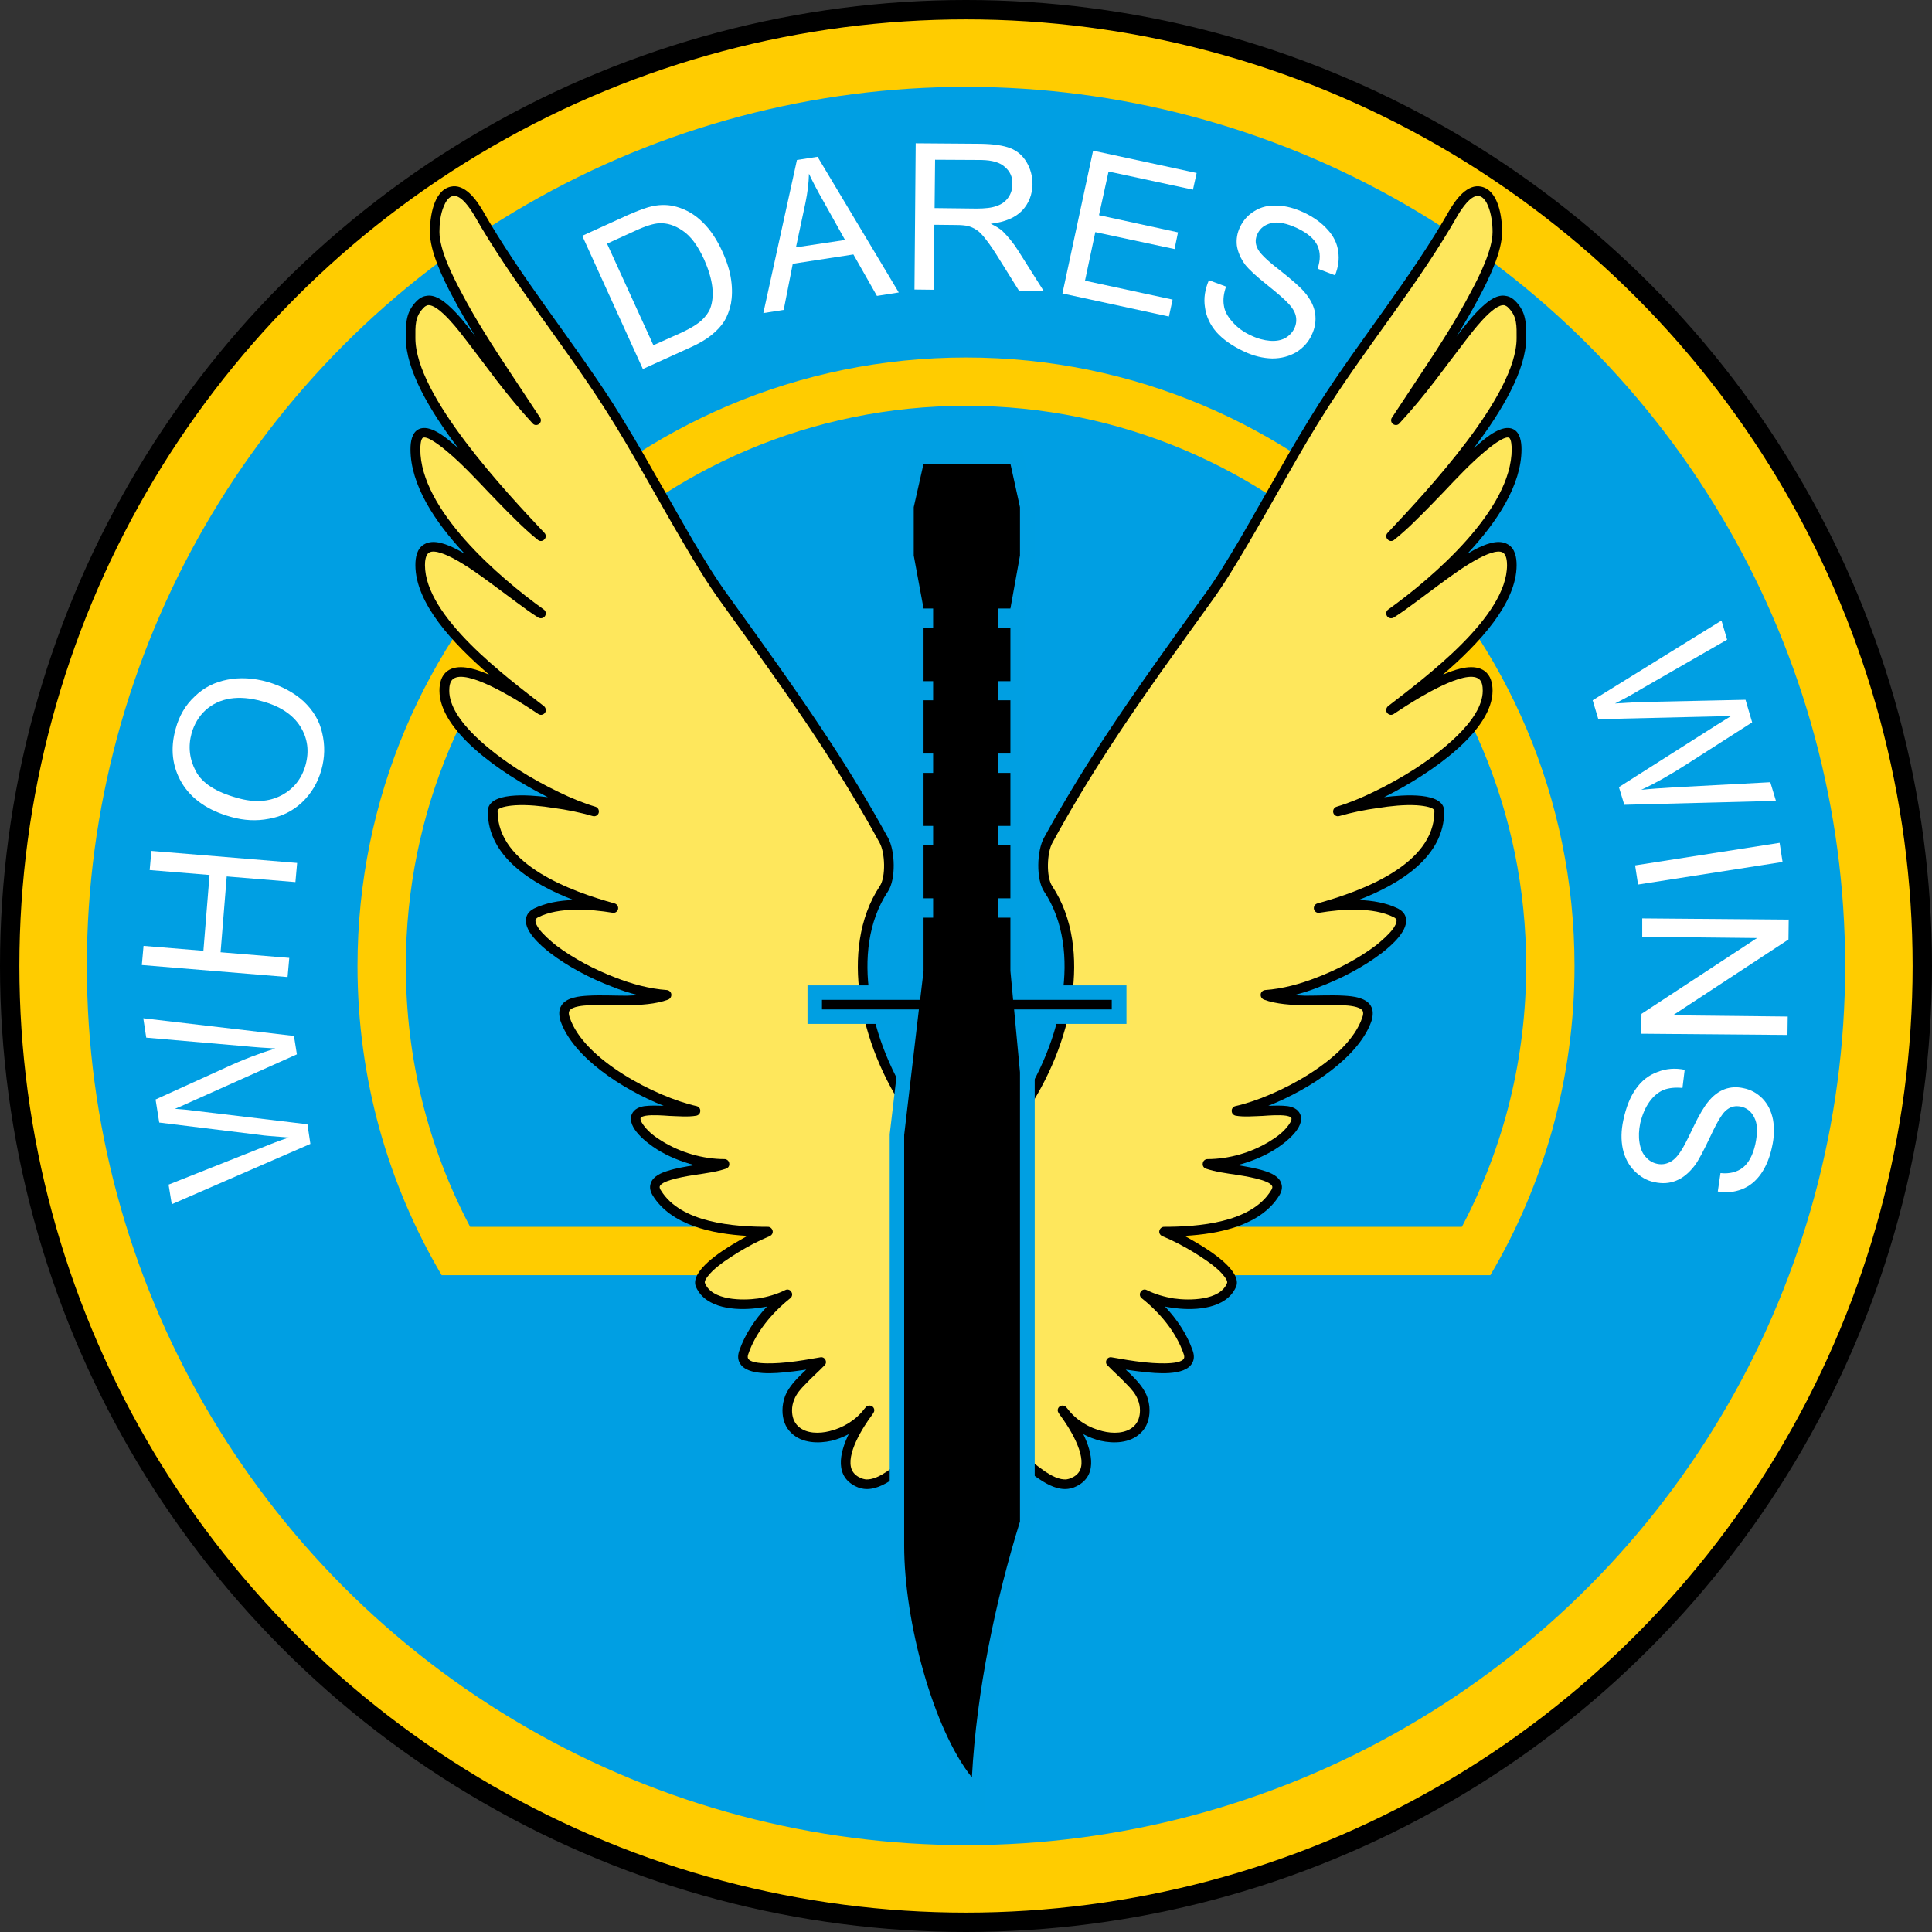 <?xml version="1.0" encoding="UTF-8" standalone="no"?>
<!-- Creator: CorelDRAW X7 -->

<svg
   xmlns:dc="http://purl.org/dc/elements/1.1/"
   xmlns:cc="http://creativecommons.org/ns#"
   xmlns:rdf="http://www.w3.org/1999/02/22-rdf-syntax-ns#"
   xmlns:svg="http://www.w3.org/2000/svg"
   xmlns="http://www.w3.org/2000/svg"
   xmlns:sodipodi="http://sodipodi.sourceforge.net/DTD/sodipodi-0.dtd"
   xmlns:inkscape="http://www.inkscape.org/namespaces/inkscape"
   xml:space="preserve"
   width="7.874in"
   height="7.874in"
   version="1.1"
   style="clip-rule:evenodd;fill-rule:evenodd;image-rendering:optimizeQuality;shape-rendering:geometricPrecision;text-rendering:geometricPrecision"
   viewBox="0 0 7874.001 7874.001"
   id="svg3473"
   inkscape:version="0.91 r13725"
   sodipodi:docname="ariadna_sas.svg"><rect x="0" y="0" width="7874.001" height="7874.001" fill="#333333" stroke="none"/><sodipodi:namedview
     pagecolor="#ffffff"
     bordercolor="#666666"
     borderopacity="1"
     objecttolerance="10"
     gridtolerance="10"
     guidetolerance="10"
     inkscape:pageopacity="0"
     inkscape:pageshadow="2"
     inkscape:window-width="640"
     inkscape:window-height="480"
     id="namedview3526"
     showgrid="false"
     inkscape:zoom="0.23838384"
     inkscape:cx="736.83001"
     inkscape:cy="849.33005"
     inkscape:window-x="0"
     inkscape:window-y="0"
     inkscape:window-maximized="0"
     inkscape:current-layer="svg3473" /><defs
     id="defs3475"><style
       type="text/css"
       id="style3477"><![CDATA[
    .fil5 {fill:none}
    .fil0 {fill:black}
    .fil4 {fill:#009FE2}
    .fil2 {fill:#009FE3}
    .fil3 {fill:#FEE75C}
    .fil1 {fill:#FFCC00}
    .fil6 {fill:white;fill-rule:nonzero}
   ]]></style></defs><g
     id="Layer_x0020_1"
     transform="translate(3937,-7063)"><circle
       class="fil0"
       cy="11000"
       r="3937"
       id="circle3481"
       cx="0"
       style="fill:#000000" /><circle
       class="fil1"
       cy="11000"
       r="3858"
       id="circle3483"
       cx="0"
       style="fill:#ffcc00" /><circle
       class="fil2"
       cy="11000"
       r="3583"
       id="circle3485"
       cx="0"
       style="fill:#009fe3" /><path
       class="fil1"
       d="m 2137,12260 c 218,-369 343,-800 343,-1260 C 2480,9630 1370,8520 0,8520 c -1370,0 -2480,1110 -2480,2480 0,460 125,891 343,1260 l 4274,0 z m -116,-197 c 173,-328 262,-691 262,-1063 C 2283,9739 1261,8717 0,8717 c -1261,0 -2283,1022 -2283,2283 0,372 89,735 262,1063 l 4042,0 z"
       id="path3487"
       inkscape:connector-curvature="0"
       style="fill:#ffcc00" /><g
       id="Right_x0020_Wing"><path
         class="fil0"
         d="m 2070,8889 c 7,-6 14,-12 20,-17 31,-27 96,-81 140,-60 29,14 34,53 34,82 0,145 -99,296 -220,425 10,-5 19,-11 29,-16 37,-19 96,-46 136,-21 29,17 35,53 35,84 0,155 -151,318 -301,447 6,-3 13,-5 19,-8 43,-17 110,-38 152,-7 25,19 32,50 32,80 0,161 -242,334 -442,434 80,-10 245,-23 245,58 0,184 -178,295 -349,361 58,2 114,12 161,35 13,7 25,17 30,32 19,54 -59,120 -95,148 -74,57 -166,105 -253,138 -34,14 -71,26 -108,35 16,1 33,1 48,2 52,0 106,-3 158,0 35,2 87,7 108,40 12,19 10,41 4,62 -50,147 -250,279 -421,347 26,-1 53,-2 78,1 21,3 43,12 52,33 23,54 -64,119 -102,143 -46,29 -100,51 -155,65 2,0 3,0 4,0 35,6 73,12 107,23 26,8 60,22 69,51 6,17 1,34 -8,49 -75,122 -243,157 -386,165 20,11 40,23 59,34 43,26 176,109 151,173 -3,7 -7,14 -11,20 -49,74 -170,78 -248,66 -11,-1 -21,-3 -31,-5 49,52 90,113 113,180 6,17 7,35 -2,50 -29,55 -151,42 -201,36 -24,-2 -47,-6 -70,-9 11,10 22,21 33,32 21,22 41,46 53,75 7,19 11,39 11,59 0,36 -11,70 -38,94 -42,40 -108,42 -162,30 -24,-6 -48,-15 -70,-27 37,76 61,177 -38,217 -7,3 -15,5 -24,6 -41,5 -82,-16 -116,-39 -40,-26 -78,-59 -116,-89 -34,-28 -73,-57 -113,-76 -7,-3 -12,-9 -12,-17 -7,-374 -13,-748 -20,-1122 0,-6 2,-11 7,-15 60,-56 113,-120 160,-188 94,-138 164,-302 187,-468 21,-143 7,-298 -75,-421 -33,-50 -29,-165 -1,-217 74,-135 153,-266 237,-394 132,-202 273,-397 414,-593 53,-72 100,-151 146,-228 53,-91 104,-183 157,-274 54,-96 110,-191 169,-284 171,-266 374,-511 531,-787 25,-42 72,-109 130,-95 70,16 84,126 84,184 0,81 -54,192 -92,263 -29,56 -62,111 -95,166 2,-4 5,-7 7,-10 30,-39 64,-83 101,-116 25,-23 59,-49 94,-42 15,2 28,10 38,20 46,46 45,92 45,152 0,128 -96,294 -213,448 z"
         id="path3490"
         inkscape:connector-curvature="0"
         style="fill:#000000" /><path
         class="fil3"
         d="m 383,12830 c -2,-3 -4,-5 -5,-8 -7,-8 -5,-21 4,-27 9,-6 21,-4 27,4 2,2 4,5 6,7 34,45 87,77 142,90 40,10 94,11 127,-20 18,-17 25,-40 25,-65 0,-15 -3,-30 -9,-44 -9,-24 -27,-44 -45,-62 -25,-27 -53,-51 -78,-77 -7,-6 -8,-15 -4,-23 4,-8 13,-12 21,-10 44,8 87,15 131,20 28,3 147,14 163,-15 3,-6 1,-13 -1,-19 -31,-90 -97,-168 -171,-227 -8,-6 -10,-18 -4,-26 5,-9 16,-12 25,-7 34,17 73,28 110,34 63,9 189,9 217,-63 5,-12 -23,-41 -30,-48 -30,-29 -69,-54 -104,-76 -41,-25 -86,-49 -130,-67 -9,-4 -14,-13 -12,-22 2,-9 10,-16 19,-16 139,0 355,-16 436,-148 3,-4 7,-12 5,-17 -9,-27 -121,-43 -145,-47 -41,-6 -86,-12 -125,-25 -9,-3 -15,-12 -13,-22 1,-10 10,-17 19,-17 88,0 181,-27 256,-74 25,-15 53,-36 71,-60 5,-6 19,-25 15,-34 -2,-5 -16,-8 -22,-9 -29,-4 -66,-1 -96,1 -34,1 -76,5 -109,-1 -9,-2 -16,-9 -16,-19 -1,-9 6,-18 15,-20 166,-37 460,-189 517,-361 3,-8 6,-20 1,-28 -11,-18 -59,-21 -77,-22 -52,-3 -105,0 -156,0 -55,-1 -118,-4 -169,-23 -9,-4 -14,-12 -13,-22 1,-9 9,-16 18,-17 71,-5 144,-25 210,-51 84,-32 172,-78 243,-132 23,-19 50,-42 68,-66 6,-8 18,-27 14,-38 -2,-5 -7,-8 -11,-10 -84,-42 -212,-33 -303,-18 -10,2 -20,-5 -22,-15 -2,-10 4,-20 14,-23 174,-48 477,-156 477,-375 0,-1 0,-3 0,-4 -7,-16 -58,-20 -72,-21 -51,-3 -107,3 -157,11 -53,7 -107,18 -159,33 -10,3 -21,-3 -24,-13 -3,-11 3,-22 13,-25 50,-15 101,-36 148,-59 59,-28 116,-60 171,-95 92,-60 277,-195 277,-319 0,-16 -2,-38 -16,-48 -55,-42 -251,81 -298,111 -16,11 -33,21 -49,32 -9,6 -20,4 -27,-5 -6,-8 -4,-20 4,-27 154,-119 485,-364 485,-575 0,-15 -2,-42 -17,-51 -23,-14 -76,12 -97,23 -55,29 -110,69 -160,106 -34,25 -67,50 -101,75 -28,21 -57,42 -87,61 -9,5 -21,3 -27,-6 -6,-9 -4,-21 5,-27 184,-132 503,-407 503,-653 0,-10 -1,-42 -11,-47 -20,-9 -83,43 -97,55 -60,50 -116,110 -170,167 -35,36 -70,73 -106,108 -30,30 -62,60 -96,87 -8,6 -19,5 -26,-3 -7,-7 -7,-19 0,-26 158,-168 526,-559 526,-794 0,-48 3,-88 -34,-124 -4,-5 -10,-8 -16,-10 -45,-7 -135,114 -158,144 -41,53 -81,107 -122,161 -47,61 -95,120 -148,177 -7,8 -18,8 -26,2 -8,-6 -10,-18 -4,-26 40,-61 81,-122 121,-183 71,-107 142,-217 201,-330 34,-63 88,-171 88,-244 0,-34 -5,-73 -18,-105 -6,-15 -18,-37 -36,-41 -34,-8 -73,54 -87,77 -157,276 -361,521 -532,788 -59,92 -114,187 -168,282 -53,92 -104,184 -158,275 -46,78 -94,158 -147,231 -140,195 -282,390 -413,591 -83,128 -162,258 -235,392 -22,39 -26,138 -1,176 87,131 103,296 81,449 -24,171 -96,341 -194,484 -46,68 -99,132 -159,189 6,367 13,734 19,1101 40,20 77,47 111,75 37,29 74,61 113,88 24,16 59,36 89,32 5,-1 10,-2 15,-4 17,-7 31,-17 39,-34 27,-62 -46,-176 -82,-224 z"
         id="path3492"
         inkscape:connector-curvature="0"
         style="fill:#fee75c" /></g><g
       id="Left_x0020_Wing"><path
         class="fil0"
         d="m -2070,8889 c -7,-6 -14,-12 -20,-17 -31,-27 -96,-81 -140,-60 -29,14 -34,53 -34,82 0,145 99,296 220,425 -10,-5 -19,-11 -29,-16 -37,-19 -96,-46 -136,-21 -29,17 -35,53 -35,84 0,155 151,318 301,447 -6,-3 -13,-5 -19,-8 -43,-17 -110,-38 -152,-7 -25,19 -32,50 -32,80 0,161 242,334 442,434 -80,-10 -245,-23 -245,58 0,184 178,295 349,361 -58,2 -114,12 -161,35 -13,7 -25,17 -30,32 -19,54 59,120 95,148 74,57 166,105 253,138 34,14 71,26 108,35 -16,1 -33,1 -48,2 -52,0 -106,-3 -158,0 -35,2 -88,7 -108,40 -12,19 -10,41 -4,62 50,147 250,279 421,347 -26,-1 -53,-2 -78,1 -21,3 -43,12 -52,33 -23,54 64,119 102,143 46,29 100,51 155,65 -2,0 -3,0 -4,0 -35,6 -73,12 -107,23 -26,8 -60,22 -69,51 -6,17 -1,34 8,49 75,122 243,157 386,165 -20,11 -40,23 -59,34 -43,26 -176,109 -151,173 3,7 7,14 11,20 49,74 170,78 248,66 11,-1 21,-3 31,-5 -49,52 -90,113 -113,180 -6,17 -7,35 2,50 29,55 151,42 201,36 24,-2 47,-6 70,-9 -11,10 -22,21 -33,32 -21,22 -41,46 -53,75 -7,19 -11,39 -11,59 0,36 11,70 38,94 42,40 108,42 162,30 24,-6 48,-15 70,-27 -37,76 -61,177 38,217 7,3 15,5 24,6 41,5 82,-16 116,-39 40,-26 78,-59 116,-89 34,-28 73,-57 113,-76 7,-3 12,-9 12,-17 7,-374 13,-748 20,-1122 0,-6 -2,-11 -7,-15 -60,-56 -113,-120 -160,-188 -94,-138 -164,-302 -187,-468 -21,-143 -7,-298 75,-421 33,-50 29,-165 1,-217 -74,-135 -153,-266 -237,-394 -132,-202 -273,-397 -414,-593 -53,-72 -100,-151 -146,-228 -53,-91 -104,-183 -157,-274 -54,-96 -110,-191 -169,-284 -171,-266 -374,-511 -531,-787 -25,-42 -72,-109 -130,-95 -70,16 -84,126 -84,184 0,81 54,192 92,263 29,56 62,111 95,166 -2,-4 -5,-7 -7,-10 -30,-39 -64,-83 -101,-116 -25,-23 -59,-49 -94,-42 -15,2 -28,10 -38,20 -46,46 -45,92 -45,152 0,128 96,294 213,448 z"
         id="path3495"
         inkscape:connector-curvature="0"
         style="fill:#000000" /><path
         class="fil3"
         d="m -383,12830 c 2,-3 4,-5 5,-8 7,-8 5,-21 -4,-27 -9,-6 -21,-4 -27,4 -2,2 -4,5 -6,7 -34,45 -87,77 -142,90 -40,10 -94,11 -127,-20 -18,-17 -25,-40 -25,-65 0,-15 3,-30 9,-44 9,-24 27,-44 45,-62 25,-27 53,-51 78,-77 7,-6 8,-15 4,-23 -4,-8 -13,-12 -21,-10 -44,8 -87,15 -131,20 -28,3 -147,14 -163,-15 -3,-6 -1,-13 1,-19 31,-90 97,-168 171,-227 8,-6 10,-18 4,-26 -5,-9 -16,-12 -25,-7 -34,17 -73,28 -110,34 -63,9 -189,9 -217,-63 -5,-12 23,-41 30,-48 30,-29 69,-54 104,-76 41,-25 86,-49 130,-67 9,-4 14,-13 12,-22 -2,-9 -10,-16 -19,-16 -139,0 -355,-16 -436,-148 -3,-4 -7,-12 -5,-17 9,-27 121,-43 145,-47 41,-6 86,-12 125,-25 9,-3 15,-12 13,-22 -1,-10 -10,-17 -19,-17 -88,0 -181,-27 -256,-74 -25,-15 -53,-36 -71,-60 -5,-6 -19,-25 -15,-34 2,-5 16,-8 22,-9 29,-4 66,-1 96,1 34,1 76,5 109,-1 9,-2 16,-9 16,-19 1,-9 -6,-18 -15,-20 -166,-37 -460,-189 -517,-361 -3,-8 -6,-20 -1,-28 11,-18 59,-21 77,-22 52,-3 105,0 156,0 55,-1 118,-4 169,-23 9,-4 14,-12 13,-22 -1,-9 -9,-16 -18,-17 -71,-5 -144,-25 -210,-51 -84,-32 -172,-78 -243,-132 -23,-19 -50,-42 -68,-66 -6,-8 -18,-27 -14,-38 2,-5 7,-8 11,-10 84,-42 212,-33 303,-18 10,2 20,-5 22,-15 2,-10 -4,-20 -14,-23 -174,-48 -477,-156 -477,-375 0,-1 0,-3 0,-4 7,-16 58,-20 72,-21 51,-3 107,3 157,11 53,7 107,18 159,33 10,3 21,-3 24,-13 3,-11 -3,-22 -13,-25 -50,-15 -101,-36 -148,-59 -59,-28 -116,-60 -171,-95 -92,-60 -277,-195 -277,-319 0,-16 2,-38 16,-48 55,-42 251,81 298,111 16,11 33,21 49,32 9,6 20,4 27,-5 6,-8 4,-20 -4,-27 -154,-119 -485,-364 -485,-575 0,-15 2,-42 17,-51 23,-14 76,12 97,23 55,29 110,69 160,106 34,25 67,50 101,75 28,21 57,42 87,61 9,5 21,3 27,-6 6,-9 4,-21 -5,-27 -184,-132 -503,-407 -503,-653 0,-10 1,-42 11,-47 20,-9 83,43 97,55 60,50 116,110 170,167 35,36 70,73 106,108 30,30 62,60 96,87 8,6 19,5 26,-3 7,-7 7,-19 0,-26 -158,-168 -526,-559 -526,-794 0,-48 -3,-88 34,-124 4,-5 10,-8 16,-10 45,-7 135,114 158,144 41,53 81,107 122,161 47,61 95,120 148,177 7,8 18,8 26,2 8,-6 10,-18 4,-26 -40,-61 -81,-122 -121,-183 -71,-107 -142,-217 -201,-330 -34,-63 -88,-171 -88,-244 0,-34 4,-73 18,-105 6,-15 18,-37 36,-41 34,-8 73,54 87,77 157,276 361,521 532,788 59,92 114,187 168,282 53,92 104,184 158,275 46,78 94,158 147,231 140,195 282,390 413,591 83,128 162,258 235,392 22,39 26,138 1,176 -87,131 -103,296 -81,449 24,171 96,341 194,484 46,68 99,132 159,189 -6,367 -13,734 -19,1101 -40,20 -77,47 -111,75 -37,29 -74,61 -113,88 -24,16 -59,36 -89,32 -5,-1 -10,-2 -15,-4 -17,-7 -31,-17 -39,-34 -27,-62 46,-176 82,-224 z"
         id="path3497"
         inkscape:connector-curvature="0"
         style="fill:#fee75c" /></g><g
       id="Knife"><path
         class="fil4"
         d="m -240,11079 8,-63 0,-1453 2,0 -42,-231 0,-209 51,-229 449,0 52,229 0,209 -42,231 2,0 0,1454 6,62 408,0 0,157 -393,0 19,194 0,1843 -3,8 c -103,328 -175,686 -194,1029 l -9,155 -96,-121 c -182,-227 -289,-694 -289,-982 l 0,-1676 53,-450 -388,0 0,-157 406,0 z"
         id="path3500"
         inkscape:connector-curvature="0"
         style="fill:#009fe2" /><path
         class="fil0"
         d="m -587,11138 400,0 14,-118 0,-217 39,0 0,-79 -39,0 0,-216 39,0 0,-79 -39,0 0,-216 39,0 0,-79 -39,0 0,-217 39,0 0,-78 -39,0 0,-217 39,0 0,-79 -39,0 -40,-216 0,-197 40,-177 354,0 39,177 0,197 -39,216 -49,0 0,79 49,0 0,217 -49,0 0,78 49,0 0,217 -49,0 0,79 49,0 0,216 -49,0 0,79 49,0 0,216 -49,0 0,79 49,0 0,217 11,118 402,0 0,39 -398,0 24,256 0,1831 c -98,315 -177,689 -196,1043 -158,-197 -276,-636 -276,-945 l 0,-1673 60,-512 -395,0 0,-39 z"
         id="path3502"
         inkscape:connector-curvature="0"
         style="fill:#000000" /></g><circle
       class="fil5"
       cy="11000"
       r="3898"
       id="circle3504"
       cx="0"
       style="fill:none" /><path
       class="fil6"
       d="m -2672,11725 -565,246 -13,-80 373,-148 c 39,-16 78,-31 117,-44 -65,-5 -103,-8 -113,-10 l -415,-51 -15,-94 286,-130 c 71,-33 138,-58 202,-78 -39,-2 -83,-5 -133,-10 l -393,-34 -12,-79 614,72 12,75 -431,193 c -35,16 -58,26 -66,29 28,2 52,4 72,7 l 468,56 12,80 z"
       id="path3506"
       inkscape:connector-curvature="0"
       style="fill:#ffffff;fill-rule:nonzero" /><polygon
       id="1"
       class="fil6"
       points="-3108,10938 -3083,10629 -3327,10609 -3320,10531 -2726,10580 -2733,10658 -3013,10635 -3038,10944 -2758,10967 -2765,11045 -3359,10996 -3352,10918 "
       style="fill:#ffffff;fill-rule:nonzero" /><path
       id="2"
       class="fil6"
       d="m -2993,10393 c -96,-26 -163,-73 -203,-139 -39,-66 -48,-140 -25,-221 14,-52 40,-97 78,-132 37,-36 81,-58 133,-68 51,-10 106,-7 163,9 58,17 107,43 147,79 39,37 65,79 76,129 12,50 11,100 -3,150 -15,54 -42,98 -80,134 -38,35 -82,57 -134,66 -51,10 -102,7 -152,-7 z m 23,-78 c 69,20 129,16 179,-10 50,-26 83,-67 99,-123 16,-57 9,-110 -21,-158 -30,-48 -82,-83 -156,-103 -47,-13 -90,-17 -129,-11 -39,6 -73,22 -101,47 -27,25 -46,56 -57,94 -15,54 -9,106 17,155 26,49 82,85 169,109 z"
       inkscape:connector-curvature="0"
       style="fill:#ffffff;fill-rule:nonzero" /><path
       id="3"
       class="fil6"
       d="m 2554,9917 525,-325 23,78 -348,200 c -36,22 -73,42 -109,60 65,-4 103,-6 113,-6 l 419,-9 27,92 -264,169 c -65,42 -128,78 -188,106 38,-4 82,-7 132,-10 l 394,-21 23,76 -618,16 -22,-72 398,-253 c 34,-21 54,-34 62,-38 -28,2 -52,3 -72,3 l -472,11 -23,-77 z"
       inkscape:connector-curvature="0"
       style="fill:#ffffff;fill-rule:nonzero" /><polygon
       id="4"
       class="fil6"
       points="2739,10668 2727,10590 3316,10498 3328,10576 "
       style="fill:#ffffff;fill-rule:nonzero" /><polygon
       id="5"
       class="fil6"
       points="2881,11201 3349,11206 3348,11281 2752,11276 2753,11195 3224,10886 2756,10881 2756,10806 3353,10811 3352,10892 "
       style="fill:#ffffff;fill-rule:nonzero" /><path
       id="6"
       class="fil6"
       d="m 2929,11423 -9,74 c -30,-3 -56,0 -77,8 -21,9 -41,25 -58,49 -17,24 -29,53 -37,86 -6,29 -7,56 -3,80 4,25 12,44 25,58 13,15 28,24 46,28 18,4 35,2 51,-6 16,-7 32,-23 46,-45 10,-14 27,-47 51,-98 24,-50 45,-85 61,-104 20,-25 43,-42 67,-51 25,-9 50,-10 77,-4 30,6 55,20 77,42 22,23 36,51 43,86 6,35 5,72 -4,111 -9,43 -24,80 -45,110 -21,30 -47,51 -78,63 -31,12 -63,15 -98,9 l 11,-75 c 37,4 68,-4 92,-23 23,-19 40,-50 50,-95 10,-47 9,-83 -4,-108 -12,-25 -31,-40 -55,-45 -21,-4 -39,-1 -56,12 -17,11 -39,47 -67,107 -28,59 -49,100 -65,121 -23,30 -48,51 -76,62 -27,11 -56,13 -88,6 -31,-6 -58,-22 -81,-45 -24,-24 -40,-54 -48,-90 -8,-37 -7,-76 2,-118 11,-52 28,-95 51,-127 23,-33 52,-56 88,-69 35,-14 72,-17 111,-9 z"
       inkscape:connector-curvature="0"
       style="fill:#ffffff;fill-rule:nonzero" /><circle
       class="fil5"
       cy="11000"
       r="3898"
       id="circle3514"
       cx="0"
       style="fill:none" /><path
       class="fil6"
       d="m -1317,8567 -247,-543 187,-85 c 43,-19 76,-31 100,-36 35,-7 67,-6 98,3 39,11 75,32 106,63 32,31 58,71 80,119 19,42 31,80 36,117 5,36 4,68 -1,96 -6,27 -15,51 -27,71 -13,20 -30,39 -53,57 -22,18 -50,34 -83,49 l -196,89 z m 43,-97 116,-52 c 36,-17 62,-33 80,-49 17,-16 29,-32 36,-50 9,-25 12,-54 8,-87 -4,-33 -15,-70 -33,-111 -26,-57 -55,-96 -88,-118 -32,-22 -64,-32 -96,-30 -22,1 -55,11 -98,31 l -114,52 189,414 z"
       id="path3516"
       inkscape:connector-curvature="0"
       style="fill:#ffffff;fill-rule:nonzero" /><path
       id="path3518"
       class="fil6"
       d="m -826,8339 137,-624 84,-13 331,553 -89,14 -96,-169 -247,38 -37,188 -83,13 z m 133,-268 200,-30 -86,-154 c -27,-47 -47,-86 -61,-116 -1,39 -6,78 -14,117 l -39,183 z"
       inkscape:connector-curvature="0"
       style="fill:#ffffff;fill-rule:nonzero" /><path
       id="path3520"
       class="fil6"
       d="m -210,8243 5,-596 265,2 c 53,1 93,7 121,18 28,11 50,30 66,57 16,27 24,57 24,90 -1,43 -15,78 -42,107 -28,29 -70,47 -128,54 21,10 37,20 48,30 22,22 44,48 64,80 l 103,163 -100,0 -78,-125 c -22,-36 -41,-64 -56,-83 -14,-19 -28,-33 -39,-40 -12,-8 -24,-13 -36,-16 -9,-2 -24,-4 -44,-4 l -92,-1 -2,265 -79,-1 z m 82,-332 170,2 c 36,0 64,-3 84,-11 21,-7 36,-19 47,-35 11,-16 16,-34 16,-54 1,-28 -9,-51 -30,-69 -20,-19 -52,-28 -96,-29 l -189,-1 -2,197 z"
       inkscape:connector-curvature="0"
       style="fill:#ffffff;fill-rule:nonzero" /><polygon
       id="polygon3522"
       class="fil6"
       points="925,7836 581,7762 542,7940 864,8010 850,8078 527,8009 485,8207 842,8284 827,8353 393,8259 518,7677 940,7768 "
       style="fill:#ffffff;fill-rule:nonzero" /><path
       id="path3524"
       class="fil6"
       d="m 990,8205 70,26 c -10,28 -13,54 -9,77 3,23 15,45 35,67 19,22 44,41 75,55 27,13 53,20 78,22 24,2 45,-2 62,-11 17,-10 29,-23 37,-39 8,-17 10,-34 6,-52 -4,-17 -15,-35 -34,-54 -12,-13 -39,-37 -83,-72 -44,-35 -74,-63 -89,-82 -19,-26 -30,-52 -34,-78 -3,-26 1,-51 13,-76 13,-27 32,-49 59,-65 27,-17 58,-24 93,-22 36,1 71,11 108,28 40,19 72,42 96,69 25,27 40,57 44,90 5,33 0,65 -13,97 l -71,-27 c 12,-36 12,-67 -1,-95 -13,-27 -40,-50 -82,-70 -43,-20 -78,-27 -105,-21 -28,7 -46,21 -57,44 -9,19 -10,38 -1,57 7,19 37,49 89,89 52,41 86,71 103,91 25,29 40,59 44,88 4,29 0,58 -14,87 -13,29 -34,52 -62,70 -29,17 -62,26 -99,26 -38,-1 -75,-10 -114,-28 -49,-23 -86,-49 -113,-79 -26,-30 -42,-64 -47,-101 -6,-37 0,-74 16,-111 z"
       inkscape:connector-curvature="0"
       style="fill:#ffffff;fill-rule:nonzero" /></g></svg>